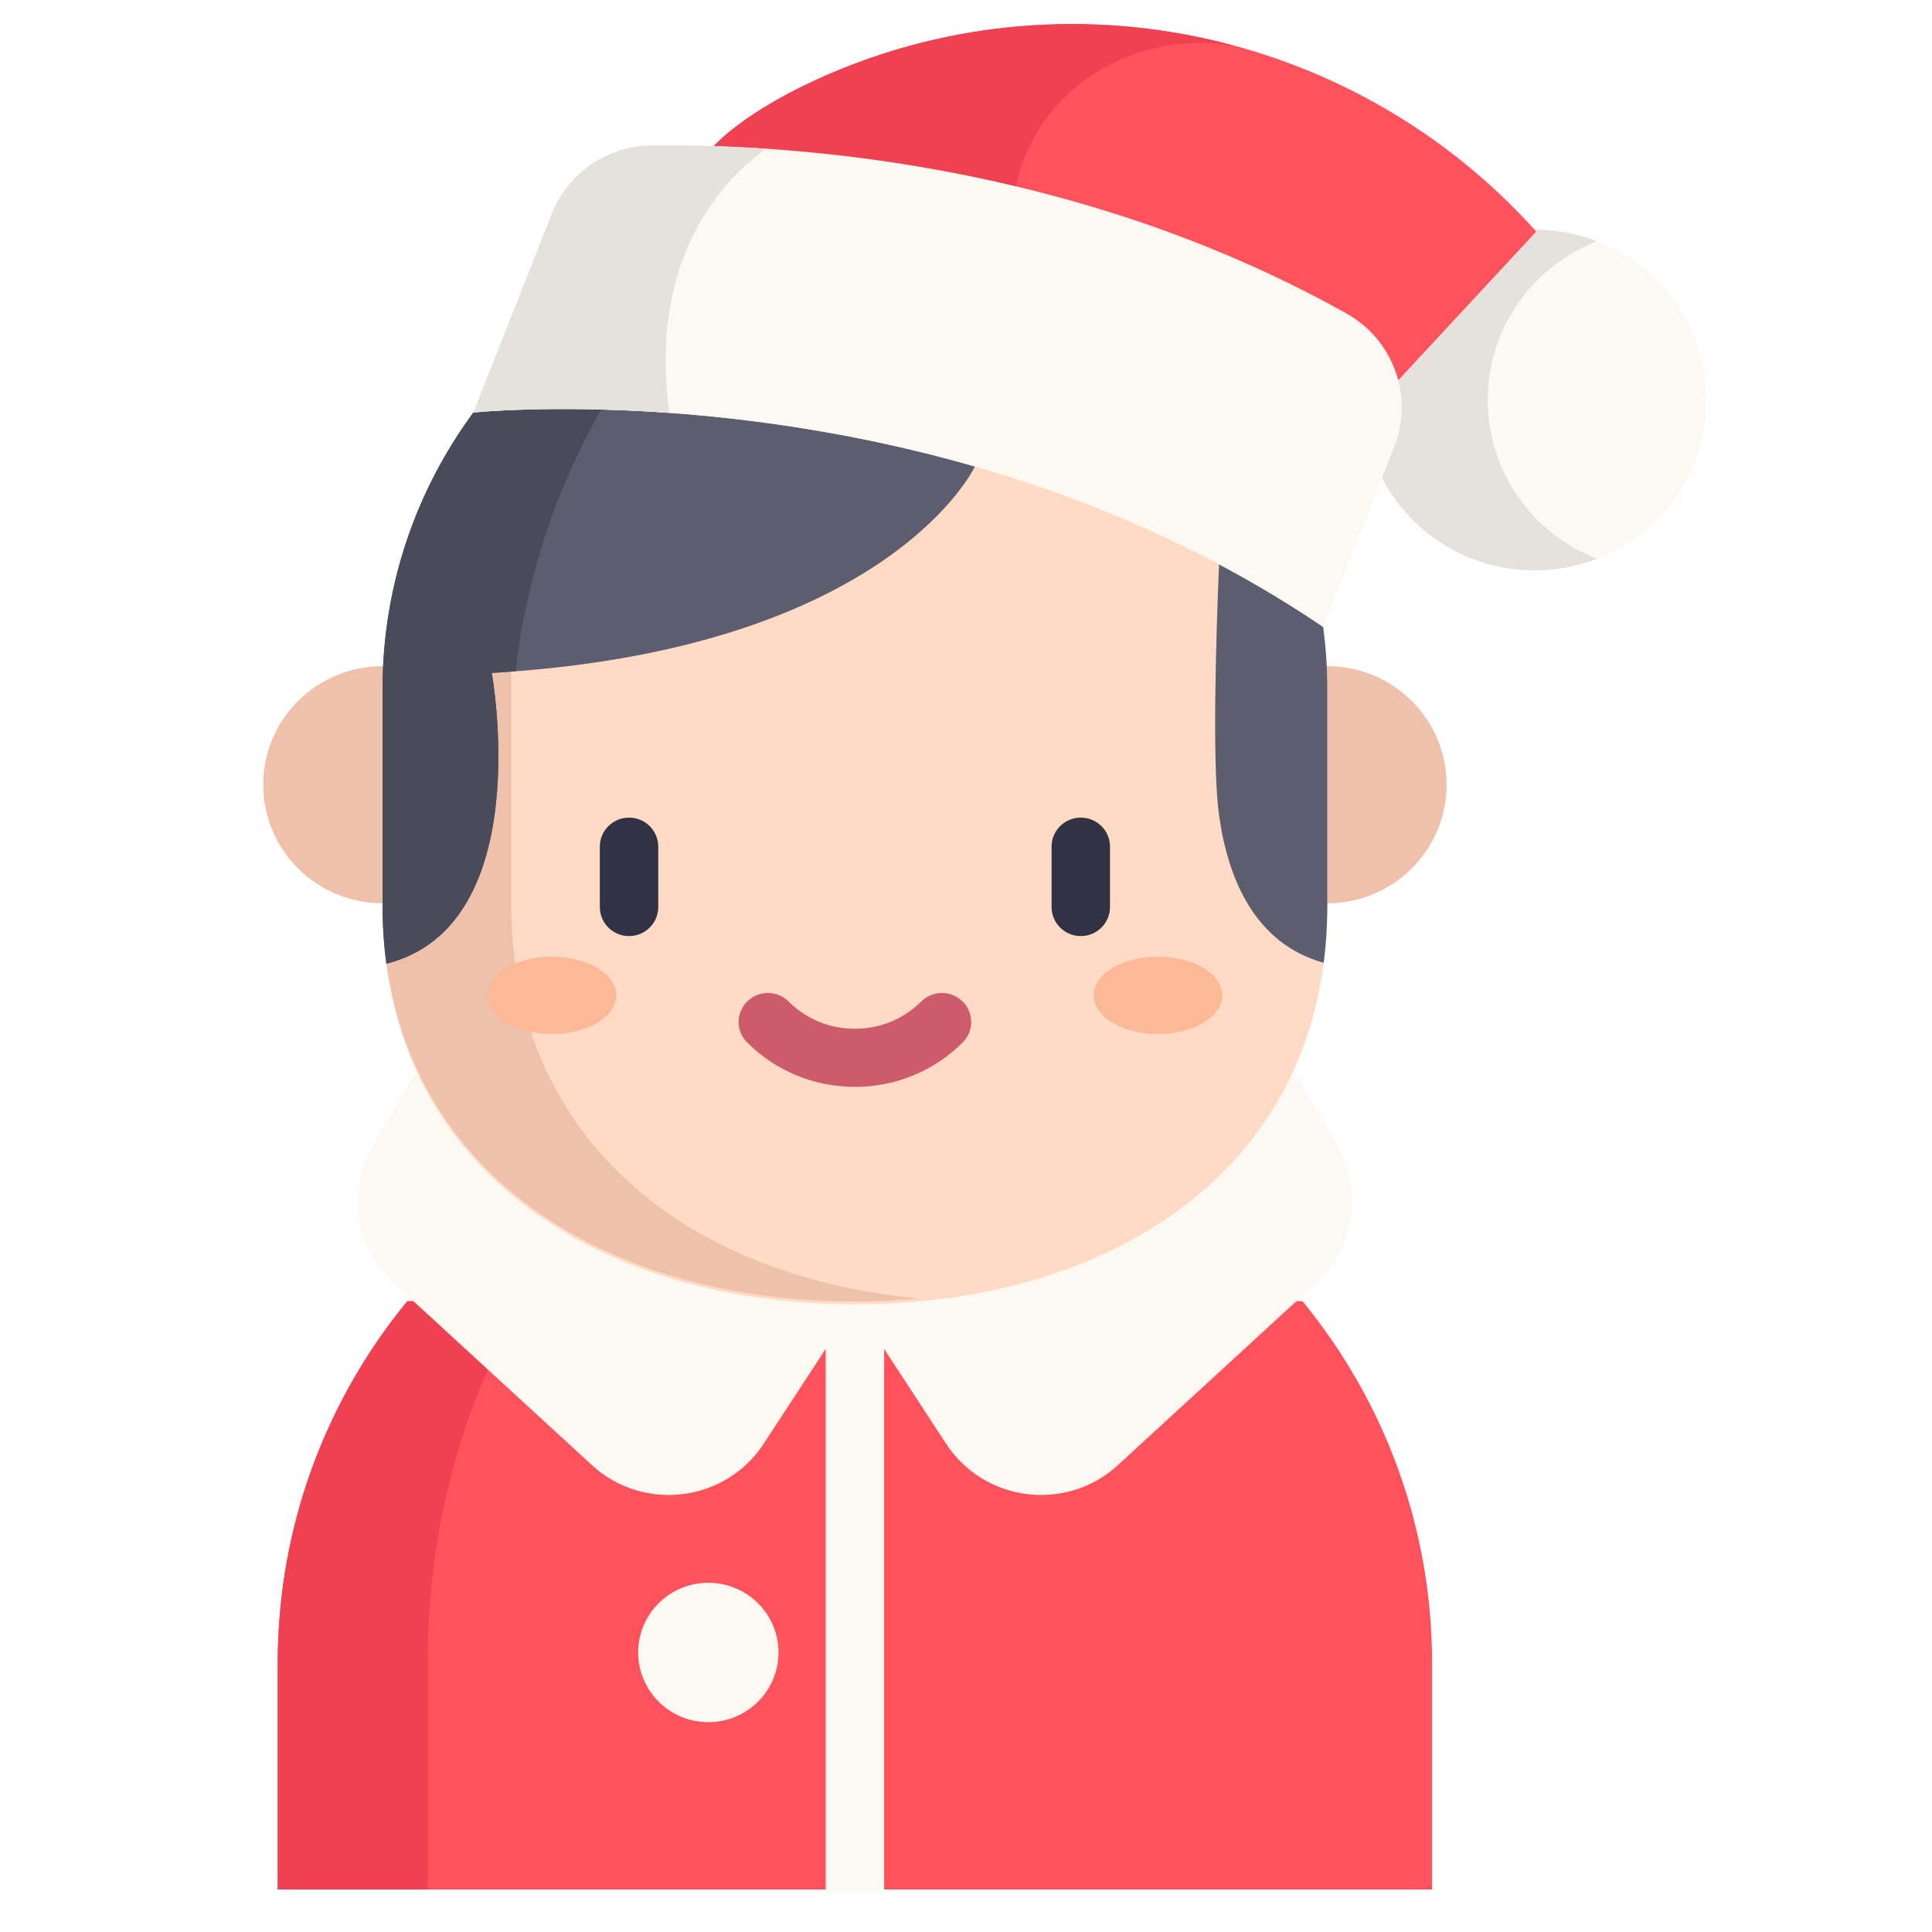 <svg width="41" height="41" viewBox="0 0 41 41" fill="none" xmlns="http://www.w3.org/2000/svg">
<g clip-path="url(#clip0)">
<path d="M30.391 40.098V35.296C30.391 32.383 29.36 29.708 27.641 27.613H8.644C6.925 29.708 5.894 32.383 5.894 35.296V40.098" fill="#FF525D"/>
<path d="M11.112 27.613H8.644C6.925 29.708 5.894 32.383 5.894 35.296V40.098H9.077V35.296C9.077 32.382 9.84 29.708 11.112 27.613Z" fill="#EF4152"/>
<path d="M18.763 27.678H17.523V40.141H18.763V27.678Z" fill="#FCF8F2"/>
<path d="M32.565 12.104C34.575 12.104 36.204 10.485 36.204 8.488C36.204 6.492 34.575 4.873 32.565 4.873C30.555 4.873 28.925 6.492 28.925 8.488C28.925 10.485 30.555 12.104 32.565 12.104Z" fill="#FCF8F2"/>
<path d="M31.572 8.488C31.572 6.956 32.532 5.647 33.888 5.121C33.477 4.961 33.032 4.873 32.565 4.873C30.555 4.873 28.925 6.492 28.925 8.488C28.925 10.485 30.555 12.104 32.565 12.104C33.032 12.104 33.477 12.015 33.888 11.856C32.532 11.33 31.572 10.021 31.572 8.488Z" fill="#E5E1DC"/>
<path d="M32.602 4.914L29.673 8.069L21.296 5.203L15.15 3.101C15.15 3.101 15.795 2.34 17.626 1.558C20.406 0.37 23.431 0.217 26.217 0.976C26.218 0.976 26.218 0.976 26.219 0.976C28.612 1.628 30.829 2.953 32.565 4.873L32.602 4.914Z" fill="#FF525D"/>
<path d="M8.118 19.169C6.72 19.169 5.586 18.042 5.586 16.653C5.586 15.263 6.72 14.137 8.118 14.137H28.167C29.566 14.137 30.699 15.263 30.699 16.653C30.699 18.042 29.566 19.169 28.167 19.169" fill="#EFC1AB"/>
<path d="M27.449 22.719L28.365 24.297C28.925 25.263 28.738 26.486 27.914 27.243L23.725 31.091C22.631 32.096 20.889 31.88 20.078 30.638L18.142 27.678L16.207 30.638C15.396 31.88 13.654 32.096 12.56 31.091L8.371 27.243C7.547 26.486 7.36 25.263 7.92 24.297L8.836 22.719" fill="#FCF8F2"/>
<path d="M28.078 13.302C28.137 13.735 28.167 14.177 28.167 14.626V19.228C28.167 24.728 23.679 27.678 18.143 27.678C12.606 27.678 8.118 24.728 8.118 19.228V14.626C8.118 12.431 8.833 10.401 10.046 8.755L17.017 6.722L27.19 8.118L28.078 13.302Z" fill="#FFDAC5"/>
<path d="M10.848 19.169V11.017L8.118 14.626V19.169C8.118 24.67 12.606 27.619 18.142 27.619C18.605 27.619 19.061 27.597 19.507 27.556C14.616 27.107 10.848 24.21 10.848 19.169Z" fill="#EFC1AB"/>
<path d="M24.573 21.945C25.327 21.945 25.938 21.577 25.938 21.123C25.938 20.67 25.327 20.302 24.573 20.302C23.82 20.302 23.209 20.67 23.209 21.123C23.209 21.577 23.82 21.945 24.573 21.945Z" fill="#FCB997"/>
<path d="M11.712 21.945C12.466 21.945 13.077 21.577 13.077 21.123C13.077 20.67 12.466 20.302 11.712 20.302C10.958 20.302 10.347 20.67 10.347 21.123C10.347 21.577 10.958 21.945 11.712 21.945Z" fill="#FCB997"/>
<path d="M28.167 14.626V19.228C28.167 19.644 28.141 20.045 28.091 20.432C26.63 20.025 26.062 18.657 25.872 17.314C25.722 16.263 25.804 13.569 25.87 11.977C26.613 12.37 27.351 12.811 28.078 13.303C28.137 13.736 28.167 14.177 28.167 14.626Z" fill="#5C5E70"/>
<path d="M20.689 9.901C20.689 9.901 18.945 13.632 10.941 14.246C10.776 14.259 10.607 14.271 10.436 14.281C10.436 14.281 11.415 19.634 8.204 20.451C8.202 20.452 8.199 20.453 8.197 20.454C8.145 20.06 8.118 19.652 8.118 19.228V14.626C8.118 12.43 8.833 10.401 10.045 8.755C10.045 8.755 11.081 8.646 12.761 8.69C14.728 8.743 17.579 9.006 20.689 9.901Z" fill="#5C5E70"/>
<path d="M26.217 0.976C23.874 0.56 21.483 2.166 21.483 4.75C21.483 4.947 21.418 5.097 21.296 5.203L15.15 3.101C15.15 3.101 15.795 2.34 17.626 1.558C20.406 0.37 23.431 0.217 26.217 0.976Z" fill="#EF4152"/>
<path d="M10.941 14.246C10.776 14.259 10.607 14.271 10.436 14.281C10.436 14.281 11.415 19.634 8.204 20.451C8.147 20.04 8.118 19.613 8.118 19.169V14.626C8.118 12.43 8.833 10.401 10.046 8.755C10.046 8.755 11.081 8.646 12.762 8.69C11.782 10.4 11.163 12.29 10.941 14.246Z" fill="#494B5B"/>
<path d="M29.589 9.476L28.078 13.303C23.217 10.012 17.818 9.021 14.206 8.762C11.693 8.582 10.045 8.755 10.045 8.755L11.71 4.536C12.051 3.671 12.886 3.098 13.822 3.087C14.474 3.078 15.303 3.092 16.267 3.156C19.465 3.372 24.128 4.16 28.577 6.654C29.575 7.213 30.006 8.417 29.589 9.476Z" fill="#FCF8F2"/>
<path d="M14.206 8.762C11.693 8.582 10.045 8.755 10.045 8.755L11.71 4.536C12.051 3.671 12.886 3.098 13.822 3.087C14.474 3.078 15.303 3.092 16.267 3.156C15.803 3.465 13.69 5.087 14.206 8.762Z" fill="#E5E1DC"/>
<path d="M13.349 19.865C13.006 19.865 12.729 19.589 12.729 19.248V17.967C12.729 17.627 13.007 17.351 13.349 17.351C13.692 17.351 13.969 17.627 13.969 17.967V19.248C13.969 19.589 13.692 19.865 13.349 19.865Z" fill="#313344"/>
<path d="M22.936 19.865C22.593 19.865 22.316 19.589 22.316 19.248V17.967C22.316 17.627 22.593 17.351 22.936 17.351C23.279 17.351 23.556 17.627 23.556 17.967V19.248C23.556 19.589 23.279 19.865 22.936 19.865Z" fill="#313344"/>
<path d="M18.142 23.065C17.279 23.065 16.467 22.731 15.857 22.124C15.614 21.884 15.614 21.494 15.857 21.253C16.099 21.012 16.492 21.012 16.734 21.253C17.11 21.627 17.61 21.832 18.142 21.832C18.675 21.832 19.175 21.627 19.551 21.253C19.793 21.012 20.186 21.012 20.428 21.253C20.671 21.493 20.671 21.884 20.428 22.124C19.818 22.731 19.006 23.065 18.142 23.065Z" fill="#CE5B6C"/>
<path d="M15.032 36.547C15.854 36.547 16.521 35.885 16.521 35.068C16.521 34.252 15.854 33.589 15.032 33.589C14.21 33.589 13.543 34.252 13.543 35.068C13.543 35.885 14.21 36.547 15.032 36.547Z" fill="#FCF8F2"/>
</g>
<defs>
<clipPath id="clip0">
<rect width="39.892" height="39.63" fill="white" transform="translate(0.949 0.511)"/>
</clipPath>
</defs>
</svg>
